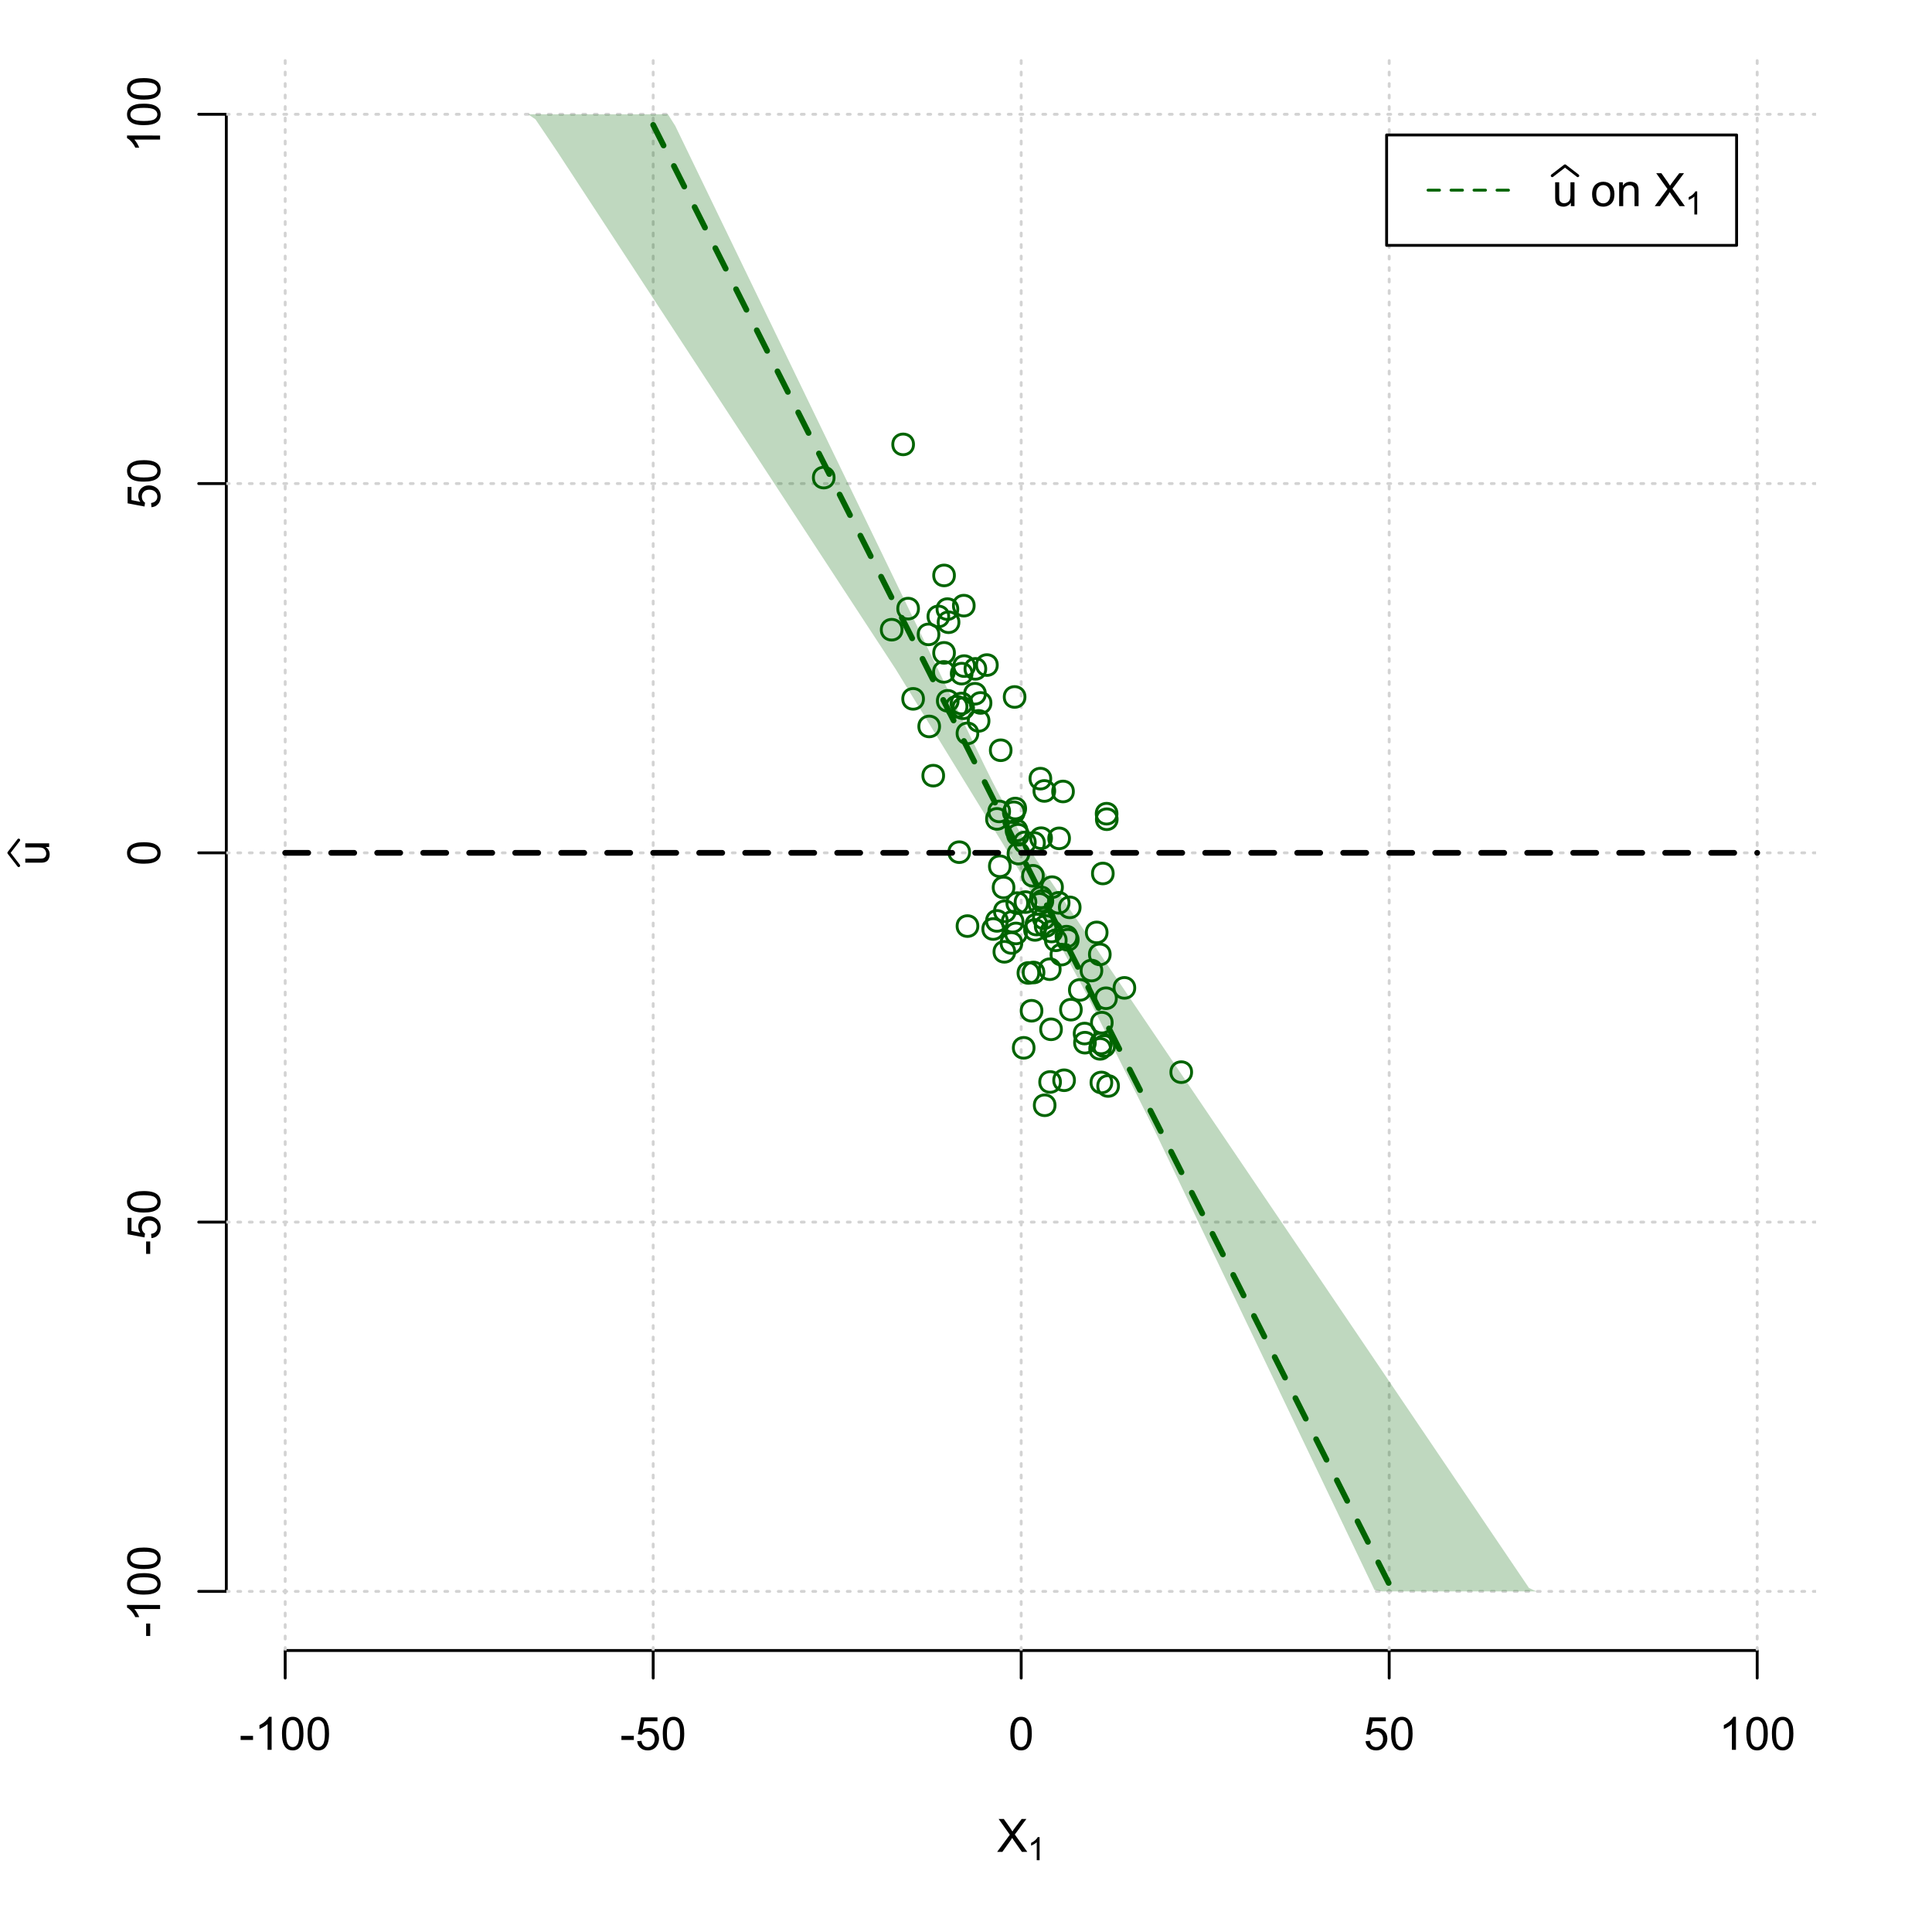 <?xml version="1.0" encoding="UTF-8"?>
<svg xmlns="http://www.w3.org/2000/svg" xmlns:xlink="http://www.w3.org/1999/xlink" width="504pt" height="504pt" viewBox="0 0 504 504" version="1.1">
<defs>
<g>
<symbol overflow="visible" id="glyph0-0">
<path style="stroke:none;" d="M 1.5 0 L 1.5 -7.5 L 7.5 -7.5 L 7.5 0 Z M 1.688 -0.188 L 7.312 -0.188 L 7.312 -7.312 L 1.688 -7.312 Z M 1.688 -0.188 "/>
</symbol>
<symbol overflow="visible" id="glyph0-1">
<path style="stroke:none;" d="M 0.055 0 L 3.375 -4.477 L 0.445 -8.59 L 1.797 -8.59 L 3.359 -6.387 C 3.68 -5.93 3.91 -5.578 4.047 -5.332 C 4.238 -5.645 4.465 -5.969 4.727 -6.312 L 6.457 -8.59 L 7.695 -8.59 L 4.676 -4.539 L 7.93 0 L 6.523 0 L 4.359 -3.062 C 4.238 -3.238 4.113 -3.43 3.984 -3.641 C 3.789 -3.324 3.652 -3.109 3.574 -2.992 L 1.418 0 Z M 0.055 0 "/>
</symbol>
<symbol overflow="visible" id="glyph0-2">
<path style="stroke:none;" d="M 0.383 -2.578 L 0.383 -3.641 L 3.621 -3.641 L 3.621 -2.578 Z M 0.383 -2.578 "/>
</symbol>
<symbol overflow="visible" id="glyph0-3">
<path style="stroke:none;" d="M 4.469 0 L 3.414 0 L 3.414 -6.719 C 3.16 -6.477 2.828 -6.234 2.414 -5.996 C 2 -5.75 1.629 -5.57 1.305 -5.449 L 1.305 -6.469 C 1.895 -6.742 2.41 -7.078 2.852 -7.477 C 3.293 -7.871 3.605 -8.254 3.789 -8.625 L 4.469 -8.625 Z M 4.469 0 "/>
</symbol>
<symbol overflow="visible" id="glyph0-4">
<path style="stroke:none;" d="M 0.5 -4.234 C 0.496 -5.246 0.602 -6.062 0.812 -6.688 C 1.02 -7.305 1.328 -7.785 1.742 -8.121 C 2.148 -8.457 2.668 -8.625 3.297 -8.625 C 3.758 -8.625 4.164 -8.531 4.512 -8.348 C 4.855 -8.16 5.141 -7.891 5.371 -7.543 C 5.594 -7.191 5.773 -6.766 5.906 -6.266 C 6.035 -5.762 6.098 -5.086 6.102 -4.234 C 6.098 -3.227 5.996 -2.414 5.789 -1.797 C 5.578 -1.176 5.266 -0.695 4.859 -0.359 C 4.445 -0.02 3.926 0.145 3.297 0.148 C 2.465 0.145 1.816 -0.148 1.348 -0.742 C 0.781 -1.457 0.496 -2.621 0.5 -4.234 Z M 1.582 -4.234 C 1.582 -2.824 1.746 -1.887 2.074 -1.418 C 2.402 -0.949 2.809 -0.715 3.297 -0.719 C 3.777 -0.715 4.184 -0.949 4.52 -1.422 C 4.848 -1.887 5.016 -2.824 5.016 -4.234 C 5.016 -5.648 4.848 -6.59 4.52 -7.055 C 4.184 -7.516 3.773 -7.746 3.289 -7.75 C 2.801 -7.746 2.414 -7.543 2.125 -7.137 C 1.762 -6.613 1.582 -5.645 1.582 -4.234 Z M 1.582 -4.234 "/>
</symbol>
<symbol overflow="visible" id="glyph0-5">
<path style="stroke:none;" d="M 0.5 -2.25 L 1.605 -2.344 C 1.684 -1.805 1.871 -1.398 2.176 -1.125 C 2.473 -0.852 2.836 -0.715 3.258 -0.719 C 3.766 -0.715 4.195 -0.906 4.547 -1.293 C 4.898 -1.672 5.074 -2.18 5.074 -2.82 C 5.074 -3.414 4.902 -3.891 4.566 -4.242 C 4.227 -4.59 3.785 -4.762 3.242 -4.766 C 2.898 -4.762 2.594 -4.684 2.32 -4.531 C 2.047 -4.375 1.832 -4.176 1.676 -3.93 L 0.688 -4.062 L 1.516 -8.473 L 5.789 -8.473 L 5.789 -7.465 L 2.359 -7.465 L 1.898 -5.156 C 2.414 -5.516 2.953 -5.695 3.523 -5.695 C 4.27 -5.695 4.902 -5.434 5.422 -4.914 C 5.934 -4.395 6.191 -3.727 6.195 -2.914 C 6.191 -2.133 5.965 -1.461 5.516 -0.898 C 4.961 -0.199 4.211 0.145 3.258 0.148 C 2.477 0.145 1.836 -0.07 1.344 -0.508 C 0.844 -0.941 0.562 -1.523 0.5 -2.25 Z M 0.5 -2.25 "/>
</symbol>
<symbol overflow="visible" id="glyph0-6">
<path style="stroke:none;" d="M 4.867 0 L 4.867 -0.914 C 4.379 -0.211 3.723 0.141 2.895 0.141 C 2.527 0.141 2.184 0.07 1.867 -0.07 C 1.547 -0.211 1.309 -0.387 1.156 -0.602 C 1 -0.812 0.895 -1.074 0.832 -1.383 C 0.785 -1.59 0.762 -1.918 0.766 -2.367 L 0.766 -6.223 L 1.82 -6.223 L 1.82 -2.773 C 1.816 -2.219 1.84 -1.848 1.887 -1.656 C 1.949 -1.379 2.09 -1.16 2.309 -1.004 C 2.523 -0.84 2.789 -0.762 3.105 -0.766 C 3.418 -0.762 3.715 -0.844 3.996 -1.008 C 4.273 -1.172 4.469 -1.391 4.586 -1.672 C 4.699 -1.949 4.758 -2.355 4.758 -2.891 L 4.758 -6.223 L 5.812 -6.223 L 5.812 0 Z M 4.867 0 "/>
</symbol>
<symbol overflow="visible" id="glyph0-7">
<path style="stroke:none;" d=""/>
</symbol>
<symbol overflow="visible" id="glyph0-8">
<path style="stroke:none;" d="M 0.398 -3.109 C 0.398 -4.262 0.719 -5.117 1.359 -5.672 C 1.895 -6.133 2.547 -6.363 3.316 -6.363 C 4.172 -6.363 4.871 -6.082 5.414 -5.52 C 5.953 -4.957 6.223 -4.184 6.227 -3.199 C 6.223 -2.398 6.102 -1.766 5.867 -1.309 C 5.625 -0.848 5.277 -0.492 4.82 -0.238 C 4.359 0.016 3.859 0.141 3.316 0.141 C 2.441 0.141 1.734 -0.137 1.203 -0.695 C 0.664 -1.254 0.398 -2.059 0.398 -3.109 Z M 1.484 -3.109 C 1.48 -2.309 1.656 -1.711 2.004 -1.32 C 2.348 -0.922 2.785 -0.727 3.316 -0.727 C 3.84 -0.727 4.273 -0.926 4.621 -1.324 C 4.969 -1.723 5.145 -2.328 5.145 -3.148 C 5.145 -3.914 4.969 -4.496 4.617 -4.895 C 4.266 -5.289 3.832 -5.488 3.316 -5.492 C 2.785 -5.488 2.348 -5.293 2.004 -4.898 C 1.656 -4.5 1.48 -3.902 1.484 -3.109 Z M 1.484 -3.109 "/>
</symbol>
<symbol overflow="visible" id="glyph0-9">
<path style="stroke:none;" d="M 0.789 0 L 0.789 -6.223 L 1.742 -6.223 L 1.742 -5.336 C 2.195 -6.02 2.855 -6.363 3.719 -6.363 C 4.09 -6.363 4.434 -6.293 4.754 -6.16 C 5.066 -6.023 5.305 -5.848 5.461 -5.633 C 5.617 -5.41 5.727 -5.152 5.789 -4.852 C 5.828 -4.656 5.848 -4.312 5.848 -3.828 L 5.848 0 L 4.793 0 L 4.793 -3.785 C 4.793 -4.215 4.75 -4.535 4.668 -4.75 C 4.586 -4.961 4.441 -5.129 4.234 -5.258 C 4.023 -5.383 3.777 -5.449 3.5 -5.449 C 3.047 -5.449 2.66 -5.305 2.332 -5.02 C 2.004 -4.734 1.84 -4.195 1.844 -3.398 L 1.844 0 Z M 0.789 0 "/>
</symbol>
<symbol overflow="visible" id="glyph1-0">
<path style="stroke:none;" d="M 1.051 0 L 1.051 -5.25 L 5.25 -5.25 L 5.25 0 Z M 1.18 -0.133 L 5.117 -0.133 L 5.117 -5.117 L 1.18 -5.117 Z M 1.18 -0.133 "/>
</symbol>
<symbol overflow="visible" id="glyph1-1">
<path style="stroke:none;" d="M 3.129 0 L 2.391 0 L 2.391 -4.703 C 2.211 -4.531 1.977 -4.363 1.691 -4.195 C 1.398 -4.023 1.141 -3.895 0.914 -3.812 L 0.914 -4.527 C 1.328 -4.719 1.688 -4.953 1.996 -5.234 C 2.305 -5.508 2.523 -5.777 2.652 -6.039 L 3.129 -6.039 Z M 3.129 0 "/>
</symbol>
<symbol overflow="visible" id="glyph2-0">
<path style="stroke:none;" d="M 0 -1.5 L -7.5 -1.5 L -7.5 -7.5 L 0 -7.5 Z M -0.188 -1.688 L -0.188 -7.312 L -7.312 -7.312 L -7.312 -1.688 Z M -0.188 -1.688 "/>
</symbol>
<symbol overflow="visible" id="glyph2-1">
<path style="stroke:none;" d="M 0 -4.867 L -0.914 -4.867 C -0.211 -4.379 0.141 -3.723 0.141 -2.895 C 0.141 -2.527 0.07 -2.184 -0.07 -1.867 C -0.211 -1.547 -0.387 -1.309 -0.598 -1.156 C -0.809 -1 -1.07 -0.895 -1.383 -0.832 C -1.59 -0.789 -1.918 -0.766 -2.367 -0.77 L -6.223 -0.77 L -6.223 -1.824 L -2.773 -1.824 C -2.219 -1.82 -1.848 -1.844 -1.656 -1.887 C -1.379 -1.949 -1.16 -2.09 -1.004 -2.309 C -0.84 -2.523 -0.762 -2.789 -0.766 -3.105 C -0.762 -3.418 -0.844 -3.715 -1.008 -3.996 C -1.172 -4.273 -1.391 -4.469 -1.672 -4.586 C -1.945 -4.699 -2.352 -4.758 -2.887 -4.758 L -6.223 -4.758 L -6.223 -5.812 L 0 -5.812 Z M 0 -4.867 "/>
</symbol>
<symbol overflow="visible" id="glyph2-2">
<path style="stroke:none;" d="M -2.578 -0.383 L -3.641 -0.383 L -3.641 -3.621 L -2.578 -3.621 Z M -2.578 -0.383 "/>
</symbol>
<symbol overflow="visible" id="glyph2-3">
<path style="stroke:none;" d="M 0 -4.469 L 0 -3.414 L -6.719 -3.418 C -6.477 -3.16 -6.234 -2.828 -5.996 -2.418 C -5.75 -2.004 -5.57 -1.633 -5.449 -1.309 L -6.469 -1.309 C -6.742 -1.895 -7.078 -2.41 -7.477 -2.852 C -7.871 -3.293 -8.254 -3.605 -8.625 -3.793 L -8.625 -4.473 Z M 0 -4.469 "/>
</symbol>
<symbol overflow="visible" id="glyph2-4">
<path style="stroke:none;" d="M -4.234 -0.5 C -5.246 -0.496 -6.062 -0.602 -6.688 -0.812 C -7.305 -1.02 -7.785 -1.328 -8.121 -1.742 C -8.457 -2.152 -8.625 -2.672 -8.625 -3.301 C -8.625 -3.758 -8.531 -4.164 -8.348 -4.512 C -8.16 -4.859 -7.891 -5.145 -7.543 -5.371 C -7.191 -5.594 -6.766 -5.773 -6.266 -5.906 C -5.762 -6.035 -5.086 -6.098 -4.234 -6.102 C -3.223 -6.098 -2.41 -5.996 -1.793 -5.789 C -1.176 -5.578 -0.695 -5.266 -0.359 -4.859 C -0.02 -4.445 0.145 -3.926 0.148 -3.297 C 0.145 -2.465 -0.148 -1.816 -0.742 -1.348 C -1.457 -0.781 -2.621 -0.496 -4.234 -0.5 Z M -4.234 -1.582 C -2.824 -1.582 -1.887 -1.746 -1.418 -2.074 C -0.949 -2.402 -0.715 -2.809 -0.719 -3.297 C -0.715 -3.777 -0.949 -4.184 -1.422 -4.52 C -1.887 -4.848 -2.824 -5.016 -4.234 -5.016 C -5.648 -5.016 -6.59 -4.848 -7.055 -4.52 C -7.516 -4.188 -7.746 -3.777 -7.75 -3.289 C -7.746 -2.801 -7.543 -2.414 -7.137 -2.129 C -6.613 -1.762 -5.645 -1.582 -4.234 -1.582 Z M -4.234 -1.582 "/>
</symbol>
<symbol overflow="visible" id="glyph2-5">
<path style="stroke:none;" d="M -2.25 -0.5 L -2.344 -1.605 C -1.805 -1.684 -1.398 -1.871 -1.125 -2.176 C -0.852 -2.473 -0.715 -2.836 -0.719 -3.258 C -0.715 -3.766 -0.906 -4.195 -1.293 -4.547 C -1.672 -4.898 -2.18 -5.074 -2.816 -5.074 C -3.414 -5.074 -3.891 -4.902 -4.242 -4.566 C -4.59 -4.227 -4.762 -3.785 -4.766 -3.242 C -4.762 -2.898 -4.684 -2.594 -4.531 -2.32 C -4.375 -2.047 -4.176 -1.832 -3.93 -1.676 L -4.062 -0.688 L -8.473 -1.52 L -8.473 -5.789 L -7.465 -5.789 L -7.465 -2.363 L -5.156 -1.898 C -5.516 -2.414 -5.695 -2.953 -5.695 -3.523 C -5.695 -4.27 -5.434 -4.902 -4.914 -5.422 C -4.395 -5.934 -3.727 -6.191 -2.91 -6.195 C -2.133 -6.191 -1.461 -5.965 -0.895 -5.516 C -0.199 -4.961 0.145 -4.211 0.148 -3.258 C 0.145 -2.477 -0.07 -1.836 -0.508 -1.344 C -0.941 -0.848 -1.523 -0.566 -2.25 -0.5 Z M -2.25 -0.5 "/>
</symbol>
</g>
<clipPath id="clip1">
  <path d="M 74 14.398 L 75 14.398 L 75 430.559 L 74 430.559 Z M 74 14.398 "/>
</clipPath>
<clipPath id="clip2">
  <path d="M 170 14.398 L 171 14.398 L 171 430.559 L 170 430.559 Z M 170 14.398 "/>
</clipPath>
<clipPath id="clip3">
  <path d="M 266 14.398 L 267 14.398 L 267 430.559 L 266 430.559 Z M 266 14.398 "/>
</clipPath>
<clipPath id="clip4">
  <path d="M 362 14.398 L 363 14.398 L 363 430.559 L 362 430.559 Z M 362 14.398 "/>
</clipPath>
<clipPath id="clip5">
  <path d="M 458 14.398 L 459 14.398 L 459 430.559 L 458 430.559 Z M 458 14.398 "/>
</clipPath>
<clipPath id="clip6">
  <path d="M 59.039 414 L 473.758 414 L 473.758 416 L 59.039 416 Z M 59.039 414 "/>
</clipPath>
<clipPath id="clip7">
  <path d="M 59.039 318 L 473.758 318 L 473.758 320 L 59.039 320 Z M 59.039 318 "/>
</clipPath>
<clipPath id="clip8">
  <path d="M 59.039 222 L 473.758 222 L 473.758 223 L 59.039 223 Z M 59.039 222 "/>
</clipPath>
<clipPath id="clip9">
  <path d="M 59.039 125 L 473.758 125 L 473.758 127 L 59.039 127 Z M 59.039 125 "/>
</clipPath>
<clipPath id="clip10">
  <path d="M 59.039 29 L 473.758 29 L 473.758 31 L 59.039 31 Z M 59.039 29 "/>
</clipPath>
</defs>
<g id="surface5106">
<rect x="0" y="0" width="504" height="504" style="fill:rgb(100%,100%,100%);fill-opacity:1;stroke:none;"/>
<g style="fill:rgb(0%,0%,0%);fill-opacity:1;">
  <use xlink:href="#glyph0-1" x="260.062" y="483.102"/>
</g>
<g style="fill:rgb(0%,0%,0%);fill-opacity:1;">
  <use xlink:href="#glyph1-1" x="268.066" y="485.281"/>
</g>
<g style="fill:rgb(0%,0%,0%);fill-opacity:1;">
  <use xlink:href="#glyph2-1" x="12.82" y="225.816"/>
</g>
<path style="fill:none;stroke-width:0.75;stroke-linecap:round;stroke-linejoin:round;stroke:rgb(0%,0%,0%);stroke-opacity:1;stroke-miterlimit:10;" d="M 4.879 225.816 L 2.301 222.48 L 4.879 219.145 "/>
<path style="fill:none;stroke-width:0.75;stroke-linecap:round;stroke-linejoin:round;stroke:rgb(0%,0%,0%);stroke-opacity:1;stroke-miterlimit:10;" d="M 74.398 430.559 L 458.398 430.559 "/>
<path style="fill:none;stroke-width:0.75;stroke-linecap:round;stroke-linejoin:round;stroke:rgb(0%,0%,0%);stroke-opacity:1;stroke-miterlimit:10;" d="M 74.398 430.559 L 74.398 437.762 "/>
<path style="fill:none;stroke-width:0.75;stroke-linecap:round;stroke-linejoin:round;stroke:rgb(0%,0%,0%);stroke-opacity:1;stroke-miterlimit:10;" d="M 170.398 430.559 L 170.398 437.762 "/>
<path style="fill:none;stroke-width:0.75;stroke-linecap:round;stroke-linejoin:round;stroke:rgb(0%,0%,0%);stroke-opacity:1;stroke-miterlimit:10;" d="M 266.398 430.559 L 266.398 437.762 "/>
<path style="fill:none;stroke-width:0.75;stroke-linecap:round;stroke-linejoin:round;stroke:rgb(0%,0%,0%);stroke-opacity:1;stroke-miterlimit:10;" d="M 362.398 430.559 L 362.398 437.762 "/>
<path style="fill:none;stroke-width:0.75;stroke-linecap:round;stroke-linejoin:round;stroke:rgb(0%,0%,0%);stroke-opacity:1;stroke-miterlimit:10;" d="M 458.398 430.559 L 458.398 437.762 "/>
<g style="fill:rgb(0%,0%,0%);fill-opacity:1;">
  <use xlink:href="#glyph0-2" x="62.391" y="456.48"/>
  <use xlink:href="#glyph0-3" x="66.387" y="456.48"/>
  <use xlink:href="#glyph0-4" x="73.061" y="456.48"/>
  <use xlink:href="#glyph0-4" x="79.734" y="456.48"/>
</g>
<g style="fill:rgb(0%,0%,0%);fill-opacity:1;">
  <use xlink:href="#glyph0-2" x="161.727" y="456.48"/>
  <use xlink:href="#glyph0-5" x="165.723" y="456.48"/>
  <use xlink:href="#glyph0-4" x="172.396" y="456.48"/>
</g>
<g style="fill:rgb(0%,0%,0%);fill-opacity:1;">
  <use xlink:href="#glyph0-4" x="263.062" y="456.48"/>
</g>
<g style="fill:rgb(0%,0%,0%);fill-opacity:1;">
  <use xlink:href="#glyph0-5" x="355.727" y="456.48"/>
  <use xlink:href="#glyph0-4" x="362.4" y="456.48"/>
</g>
<g style="fill:rgb(0%,0%,0%);fill-opacity:1;">
  <use xlink:href="#glyph0-3" x="448.387" y="456.48"/>
  <use xlink:href="#glyph0-4" x="455.061" y="456.48"/>
  <use xlink:href="#glyph0-4" x="461.734" y="456.48"/>
</g>
<path style="fill:none;stroke-width:0.75;stroke-linecap:round;stroke-linejoin:round;stroke:rgb(0%,0%,0%);stroke-opacity:1;stroke-miterlimit:10;" d="M 59.039 415.148 L 59.039 29.812 "/>
<path style="fill:none;stroke-width:0.75;stroke-linecap:round;stroke-linejoin:round;stroke:rgb(0%,0%,0%);stroke-opacity:1;stroke-miterlimit:10;" d="M 59.039 415.148 L 51.84 415.148 "/>
<path style="fill:none;stroke-width:0.75;stroke-linecap:round;stroke-linejoin:round;stroke:rgb(0%,0%,0%);stroke-opacity:1;stroke-miterlimit:10;" d="M 59.039 318.812 L 51.84 318.812 "/>
<path style="fill:none;stroke-width:0.75;stroke-linecap:round;stroke-linejoin:round;stroke:rgb(0%,0%,0%);stroke-opacity:1;stroke-miterlimit:10;" d="M 59.039 222.48 L 51.84 222.48 "/>
<path style="fill:none;stroke-width:0.75;stroke-linecap:round;stroke-linejoin:round;stroke:rgb(0%,0%,0%);stroke-opacity:1;stroke-miterlimit:10;" d="M 59.039 126.148 L 51.84 126.148 "/>
<path style="fill:none;stroke-width:0.75;stroke-linecap:round;stroke-linejoin:round;stroke:rgb(0%,0%,0%);stroke-opacity:1;stroke-miterlimit:10;" d="M 59.039 29.812 L 51.84 29.812 "/>
<g style="fill:rgb(0%,0%,0%);fill-opacity:1;">
  <use xlink:href="#glyph2-2" x="41.762" y="427.156"/>
  <use xlink:href="#glyph2-3" x="41.762" y="423.16"/>
  <use xlink:href="#glyph2-4" x="41.762" y="416.486"/>
  <use xlink:href="#glyph2-4" x="41.762" y="409.812"/>
</g>
<g style="fill:rgb(0%,0%,0%);fill-opacity:1;">
  <use xlink:href="#glyph2-2" x="41.762" y="327.484"/>
  <use xlink:href="#glyph2-5" x="41.762" y="323.488"/>
  <use xlink:href="#glyph2-4" x="41.762" y="316.814"/>
</g>
<g style="fill:rgb(0%,0%,0%);fill-opacity:1;">
  <use xlink:href="#glyph2-4" x="41.762" y="225.816"/>
</g>
<g style="fill:rgb(0%,0%,0%);fill-opacity:1;">
  <use xlink:href="#glyph2-5" x="41.762" y="132.82"/>
  <use xlink:href="#glyph2-4" x="41.762" y="126.146"/>
</g>
<g style="fill:rgb(0%,0%,0%);fill-opacity:1;">
  <use xlink:href="#glyph2-3" x="41.762" y="39.824"/>
  <use xlink:href="#glyph2-4" x="41.762" y="33.15"/>
  <use xlink:href="#glyph2-4" x="41.762" y="26.477"/>
</g>
<g clip-path="url(#clip1)" clip-rule="nonzero">
<path style="fill:none;stroke-width:0.75;stroke-linecap:round;stroke-linejoin:round;stroke:rgb(82.745%,82.745%,82.745%);stroke-opacity:1;stroke-dasharray:0.75,2.25;stroke-miterlimit:10;" d="M 74.398 430.559 L 74.398 14.398 "/>
</g>
<g clip-path="url(#clip2)" clip-rule="nonzero">
<path style="fill:none;stroke-width:0.75;stroke-linecap:round;stroke-linejoin:round;stroke:rgb(82.745%,82.745%,82.745%);stroke-opacity:1;stroke-dasharray:0.75,2.25;stroke-miterlimit:10;" d="M 170.398 430.559 L 170.398 14.398 "/>
</g>
<g clip-path="url(#clip3)" clip-rule="nonzero">
<path style="fill:none;stroke-width:0.75;stroke-linecap:round;stroke-linejoin:round;stroke:rgb(82.745%,82.745%,82.745%);stroke-opacity:1;stroke-dasharray:0.75,2.25;stroke-miterlimit:10;" d="M 266.398 430.559 L 266.398 14.398 "/>
</g>
<g clip-path="url(#clip4)" clip-rule="nonzero">
<path style="fill:none;stroke-width:0.75;stroke-linecap:round;stroke-linejoin:round;stroke:rgb(82.745%,82.745%,82.745%);stroke-opacity:1;stroke-dasharray:0.75,2.25;stroke-miterlimit:10;" d="M 362.398 430.559 L 362.398 14.398 "/>
</g>
<g clip-path="url(#clip5)" clip-rule="nonzero">
<path style="fill:none;stroke-width:0.75;stroke-linecap:round;stroke-linejoin:round;stroke:rgb(82.745%,82.745%,82.745%);stroke-opacity:1;stroke-dasharray:0.75,2.25;stroke-miterlimit:10;" d="M 458.398 430.559 L 458.398 14.398 "/>
</g>
<g clip-path="url(#clip6)" clip-rule="nonzero">
<path style="fill:none;stroke-width:0.75;stroke-linecap:round;stroke-linejoin:round;stroke:rgb(82.745%,82.745%,82.745%);stroke-opacity:1;stroke-dasharray:0.75,2.25;stroke-miterlimit:10;" d="M 59.039 415.148 L 473.762 415.148 "/>
</g>
<g clip-path="url(#clip7)" clip-rule="nonzero">
<path style="fill:none;stroke-width:0.75;stroke-linecap:round;stroke-linejoin:round;stroke:rgb(82.745%,82.745%,82.745%);stroke-opacity:1;stroke-dasharray:0.75,2.25;stroke-miterlimit:10;" d="M 59.039 318.812 L 473.762 318.812 "/>
</g>
<g clip-path="url(#clip8)" clip-rule="nonzero">
<path style="fill:none;stroke-width:0.75;stroke-linecap:round;stroke-linejoin:round;stroke:rgb(82.745%,82.745%,82.745%);stroke-opacity:1;stroke-dasharray:0.75,2.25;stroke-miterlimit:10;" d="M 59.039 222.48 L 473.762 222.48 "/>
</g>
<g clip-path="url(#clip9)" clip-rule="nonzero">
<path style="fill:none;stroke-width:0.75;stroke-linecap:round;stroke-linejoin:round;stroke:rgb(82.745%,82.745%,82.745%);stroke-opacity:1;stroke-dasharray:0.75,2.25;stroke-miterlimit:10;" d="M 59.039 126.148 L 473.762 126.148 "/>
</g>
<g clip-path="url(#clip10)" clip-rule="nonzero">
<path style="fill:none;stroke-width:0.75;stroke-linecap:round;stroke-linejoin:round;stroke:rgb(82.745%,82.745%,82.745%);stroke-opacity:1;stroke-dasharray:0.75,2.25;stroke-miterlimit:10;" d="M 59.039 29.812 L 473.762 29.812 "/>
</g>
<path style=" stroke:none;fill-rule:nonzero;fill:rgb(0%,39.216%,0%);fill-opacity:0.251;" d="M 74.398 29.812 L 174.238 29.812 L 176.16 32.844 L 178.078 36.812 L 181.922 44.758 L 183.84 48.73 L 185.762 52.703 L 187.68 56.676 L 189.602 60.648 L 191.52 64.617 L 193.441 68.59 L 195.359 72.562 L 197.281 76.535 L 199.199 80.508 L 201.121 84.48 L 203.039 88.453 L 204.961 92.422 L 206.879 96.395 L 208.801 100.367 L 210.719 104.34 L 212.641 108.312 L 214.559 112.285 L 216.48 116.258 L 218.398 120.227 L 220.32 124.199 L 222.238 128.172 L 224.16 132.145 L 226.078 136.117 L 229.922 144.062 L 231.84 148.035 L 233.762 152.004 L 235.68 155.977 L 237.602 159.949 L 239.52 163.922 L 241.441 167.895 L 243.359 171.867 L 245.281 175.84 L 247.199 179.809 L 249.121 183.781 L 251.039 187.754 L 252.961 191.727 L 254.879 195.699 L 256.801 199.672 L 258.719 203.551 L 260.641 207.27 L 262.559 210.797 L 264.48 214.27 L 266.398 217.742 L 268.32 221.129 L 270.238 224.117 L 272.16 226.957 L 274.078 229.793 L 276 232.633 L 277.922 235.469 L 279.84 238.309 L 281.762 241.145 L 283.68 243.984 L 285.602 246.824 L 287.52 249.66 L 289.441 252.5 L 291.359 255.336 L 293.281 258.176 L 295.199 261.012 L 297.121 263.852 L 299.039 266.691 L 300.961 269.527 L 302.879 272.367 L 304.801 275.203 L 306.719 278.043 L 308.641 280.879 L 310.559 283.719 L 312.48 286.559 L 314.398 289.395 L 316.32 292.234 L 318.238 295.07 L 320.16 297.91 L 322.078 300.746 L 325.922 306.426 L 327.84 309.262 L 329.762 312.102 L 331.68 314.938 L 333.602 317.777 L 335.52 320.613 L 337.441 323.453 L 339.359 326.293 L 341.281 329.129 L 343.199 331.969 L 345.121 334.805 L 347.039 337.645 L 348.961 340.484 L 350.879 343.32 L 352.801 346.16 L 354.719 348.996 L 356.641 351.836 L 358.559 354.672 L 360.48 357.512 L 362.398 360.352 L 364.32 363.188 L 366.238 366.027 L 368.16 368.863 L 370.078 371.703 L 372 374.539 L 373.922 377.379 L 375.84 380.219 L 377.762 383.055 L 379.68 385.895 L 381.602 388.73 L 383.52 391.57 L 385.441 394.406 L 387.359 397.246 L 389.281 400.086 L 391.199 402.922 L 393.121 405.762 L 395.039 408.598 L 396.961 411.438 L 398.879 414.273 L 400.801 415.148 L 458.398 415.148 L 360.48 415.148 L 358.559 414.766 L 356.641 410.754 L 354.719 406.742 L 352.801 402.73 L 350.879 398.719 L 348.961 394.703 L 347.039 390.691 L 345.121 386.68 L 343.199 382.668 L 341.281 378.656 L 339.359 374.645 L 337.441 370.633 L 335.52 366.617 L 333.602 362.605 L 331.68 358.594 L 329.762 354.582 L 327.84 350.57 L 325.922 346.559 L 324 342.547 L 322.078 338.531 L 320.16 334.52 L 318.238 330.508 L 316.32 326.496 L 314.398 322.484 L 312.48 318.473 L 310.559 314.461 L 308.641 310.445 L 306.719 306.434 L 304.801 302.422 L 302.879 298.41 L 300.961 294.398 L 299.039 290.543 L 297.121 286.703 L 295.199 282.859 L 293.281 279.02 L 291.359 275.176 L 289.441 271.336 L 287.52 267.496 L 285.602 263.652 L 283.68 259.812 L 281.762 256.203 L 279.84 252.668 L 277.922 249.137 L 274.078 242.074 L 272.16 238.539 L 270.238 235.008 L 268.32 231.477 L 266.398 227.945 L 264.48 224.789 L 262.559 221.664 L 260.641 218.535 L 258.719 215.406 L 256.801 212.277 L 254.879 209.148 L 252.961 206.02 L 251.039 202.891 L 249.121 199.766 L 247.199 196.637 L 245.281 193.508 L 243.359 190.379 L 241.441 187.25 L 239.52 184.121 L 237.602 180.992 L 235.68 177.867 L 233.762 174.738 L 231.84 171.781 L 229.922 168.848 L 226.078 162.973 L 224.16 160.039 L 222.238 157.102 L 220.32 154.168 L 218.398 151.23 L 216.48 148.293 L 214.559 145.359 L 212.641 142.422 L 210.719 139.484 L 208.801 136.551 L 206.879 133.613 L 204.961 130.68 L 203.039 127.742 L 201.121 124.805 L 199.199 121.871 L 197.281 118.934 L 195.359 115.996 L 193.441 113.062 L 191.52 110.125 L 189.602 107.188 L 187.68 104.254 L 185.762 101.316 L 183.84 98.383 L 181.922 95.445 L 180 92.508 L 178.078 89.574 L 176.16 86.637 L 174.238 83.699 L 172.32 80.766 L 170.398 77.828 L 168.48 74.895 L 166.559 71.957 L 164.641 69.02 L 162.719 66.086 L 160.801 63.148 L 158.879 60.211 L 156.961 57.277 L 155.039 54.34 L 153.121 51.406 L 151.199 48.469 L 149.281 45.531 L 147.359 42.598 L 145.441 39.66 L 143.52 36.797 L 141.602 33.957 L 139.68 31.121 L 137.762 29.812 Z M 74.398 29.812 "/>
<path style="fill:none;stroke-width:0.75;stroke-linecap:round;stroke-linejoin:round;stroke:rgb(0%,39.216%,0%);stroke-opacity:1;stroke-miterlimit:10;" d="M 310.852 279.691 C 310.852 283.293 305.449 283.293 305.449 279.691 C 305.449 276.09 310.852 276.09 310.852 279.691 "/>
<path style="fill:none;stroke-width:0.75;stroke-linecap:round;stroke-linejoin:round;stroke:rgb(0%,39.216%,0%);stroke-opacity:1;stroke-miterlimit:10;" d="M 272.156 228.465 C 272.156 232.066 266.758 232.066 266.758 228.465 C 266.758 224.867 272.156 224.867 272.156 228.465 "/>
<path style="fill:none;stroke-width:0.75;stroke-linecap:round;stroke-linejoin:round;stroke:rgb(0%,39.216%,0%);stroke-opacity:1;stroke-miterlimit:10;" d="M 239.602 158.77 C 239.602 162.371 234.203 162.371 234.203 158.77 C 234.203 155.168 239.602 155.168 239.602 158.77 "/>
<path style="fill:none;stroke-width:0.75;stroke-linecap:round;stroke-linejoin:round;stroke:rgb(0%,39.216%,0%);stroke-opacity:1;stroke-miterlimit:10;" d="M 254.129 157.992 C 254.129 161.594 248.727 161.594 248.727 157.992 C 248.727 154.395 254.129 154.395 254.129 157.992 "/>
<path style="fill:none;stroke-width:0.75;stroke-linecap:round;stroke-linejoin:round;stroke:rgb(0%,39.216%,0%);stroke-opacity:1;stroke-miterlimit:10;" d="M 260.156 173.492 C 260.156 177.094 254.754 177.094 254.754 173.492 C 254.754 169.895 260.156 169.895 260.156 173.492 "/>
<path style="fill:none;stroke-width:0.75;stroke-linecap:round;stroke-linejoin:round;stroke:rgb(0%,39.216%,0%);stroke-opacity:1;stroke-miterlimit:10;" d="M 264.5 231.516 C 264.5 235.117 259.098 235.117 259.098 231.516 C 259.098 227.918 264.5 227.918 264.5 231.516 "/>
<path style="fill:none;stroke-width:0.75;stroke-linecap:round;stroke-linejoin:round;stroke:rgb(0%,39.216%,0%);stroke-opacity:1;stroke-miterlimit:10;" d="M 263.367 211.676 C 263.367 215.277 257.965 215.277 257.965 211.676 C 257.965 208.078 263.367 208.078 263.367 211.676 "/>
<path style="fill:none;stroke-width:0.75;stroke-linecap:round;stroke-linejoin:round;stroke:rgb(0%,39.216%,0%);stroke-opacity:1;stroke-miterlimit:10;" d="M 285.641 269.621 C 285.641 273.223 280.238 273.223 280.238 269.621 C 280.238 266.02 285.641 266.02 285.641 269.621 "/>
<path style="fill:none;stroke-width:0.75;stroke-linecap:round;stroke-linejoin:round;stroke:rgb(0%,39.216%,0%);stroke-opacity:1;stroke-miterlimit:10;" d="M 267.383 181.816 C 267.383 185.418 261.984 185.418 261.984 181.816 C 261.984 178.219 267.383 178.219 267.383 181.816 "/>
<path style="fill:none;stroke-width:0.75;stroke-linecap:round;stroke-linejoin:round;stroke:rgb(0%,39.216%,0%);stroke-opacity:1;stroke-miterlimit:10;" d="M 281.25 245.156 C 281.25 248.758 275.852 248.758 275.852 245.156 C 275.852 241.559 281.25 241.559 281.25 245.156 "/>
<path style="fill:none;stroke-width:0.75;stroke-linecap:round;stroke-linejoin:round;stroke:rgb(0%,39.216%,0%);stroke-opacity:1;stroke-miterlimit:10;" d="M 255.082 191.309 C 255.082 194.91 249.68 194.91 249.68 191.309 C 249.68 187.707 255.082 187.707 255.082 191.309 "/>
<path style="fill:none;stroke-width:0.75;stroke-linecap:round;stroke-linejoin:round;stroke:rgb(0%,39.216%,0%);stroke-opacity:1;stroke-miterlimit:10;" d="M 296.02 257.711 C 296.02 261.309 290.621 261.309 290.621 257.711 C 290.621 254.109 296.02 254.109 296.02 257.711 "/>
<path style="fill:none;stroke-width:0.75;stroke-linecap:round;stroke-linejoin:round;stroke:rgb(0%,39.216%,0%);stroke-opacity:1;stroke-miterlimit:10;" d="M 240.906 182.312 C 240.906 185.91 235.508 185.91 235.508 182.312 C 235.508 178.711 240.906 178.711 240.906 182.312 "/>
<path style="fill:none;stroke-width:0.75;stroke-linecap:round;stroke-linejoin:round;stroke:rgb(0%,39.216%,0%);stroke-opacity:1;stroke-miterlimit:10;" d="M 247.488 160.809 C 247.488 164.41 242.09 164.41 242.09 160.809 C 242.09 157.207 247.488 157.207 247.488 160.809 "/>
<path style="fill:none;stroke-width:0.75;stroke-linecap:round;stroke-linejoin:round;stroke:rgb(0%,39.216%,0%);stroke-opacity:1;stroke-miterlimit:10;" d="M 264.707 248.297 C 264.707 251.898 259.309 251.898 259.309 248.297 C 259.309 244.699 264.707 244.699 264.707 248.297 "/>
<path style="fill:none;stroke-width:0.75;stroke-linecap:round;stroke-linejoin:round;stroke:rgb(0%,39.216%,0%);stroke-opacity:1;stroke-miterlimit:10;" d="M 287.43 253.184 C 287.43 256.785 282.031 256.785 282.031 253.184 C 282.031 249.586 287.43 249.586 287.43 253.184 "/>
<path style="fill:none;stroke-width:0.75;stroke-linecap:round;stroke-linejoin:round;stroke:rgb(0%,39.216%,0%);stroke-opacity:1;stroke-miterlimit:10;" d="M 262.773 213.625 C 262.773 217.227 257.371 217.227 257.371 213.625 C 257.371 210.023 262.773 210.023 262.773 213.625 "/>
<path style="fill:none;stroke-width:0.75;stroke-linecap:round;stroke-linejoin:round;stroke:rgb(0%,39.216%,0%);stroke-opacity:1;stroke-miterlimit:10;" d="M 270.219 235.324 C 270.219 238.926 264.82 238.926 264.82 235.324 C 264.82 231.727 270.219 231.727 270.219 235.324 "/>
<path style="fill:none;stroke-width:0.75;stroke-linecap:round;stroke-linejoin:round;stroke:rgb(0%,39.216%,0%);stroke-opacity:1;stroke-miterlimit:10;" d="M 274.629 235.023 C 274.629 238.625 269.23 238.625 269.23 235.023 C 269.23 231.426 274.629 231.426 274.629 235.023 "/>
<path style="fill:none;stroke-width:0.75;stroke-linecap:round;stroke-linejoin:round;stroke:rgb(0%,39.216%,0%);stroke-opacity:1;stroke-miterlimit:10;" d="M 291.422 213.715 C 291.422 217.312 286.023 217.312 286.023 213.715 C 286.023 210.113 291.422 210.113 291.422 213.715 "/>
<path style="fill:none;stroke-width:0.75;stroke-linecap:round;stroke-linejoin:round;stroke:rgb(0%,39.216%,0%);stroke-opacity:1;stroke-miterlimit:10;" d="M 250.152 162.324 C 250.152 165.922 244.75 165.922 244.75 162.324 C 244.75 158.723 250.152 158.723 250.152 162.324 "/>
<path style="fill:none;stroke-width:0.75;stroke-linecap:round;stroke-linejoin:round;stroke:rgb(0%,39.216%,0%);stroke-opacity:1;stroke-miterlimit:10;" d="M 275.004 239.551 C 275.004 243.148 269.602 243.148 269.602 239.551 C 269.602 235.949 275.004 235.949 275.004 239.551 "/>
<path style="fill:none;stroke-width:0.75;stroke-linecap:round;stroke-linejoin:round;stroke:rgb(0%,39.216%,0%);stroke-opacity:1;stroke-miterlimit:10;" d="M 269.75 273.348 C 269.75 276.949 264.352 276.949 264.352 273.348 C 264.352 269.746 269.75 269.746 269.75 273.348 "/>
<path style="fill:none;stroke-width:0.75;stroke-linecap:round;stroke-linejoin:round;stroke:rgb(0%,39.216%,0%);stroke-opacity:1;stroke-miterlimit:10;" d="M 262.77 240.234 C 262.77 243.836 257.367 243.836 257.367 240.234 C 257.367 236.637 262.77 236.637 262.77 240.234 "/>
<path style="fill:none;stroke-width:0.75;stroke-linecap:round;stroke-linejoin:round;stroke:rgb(0%,39.216%,0%);stroke-opacity:1;stroke-miterlimit:10;" d="M 276.559 252.836 C 276.559 256.438 271.156 256.438 271.156 252.836 C 271.156 249.238 276.559 249.238 276.559 252.836 "/>
<path style="fill:none;stroke-width:0.75;stroke-linecap:round;stroke-linejoin:round;stroke:rgb(0%,39.216%,0%);stroke-opacity:1;stroke-miterlimit:10;" d="M 290.129 266.781 C 290.129 270.379 284.73 270.379 284.73 266.781 C 284.73 263.18 290.129 263.18 290.129 266.781 "/>
<path style="fill:none;stroke-width:0.75;stroke-linecap:round;stroke-linejoin:round;stroke:rgb(0%,39.216%,0%);stroke-opacity:1;stroke-miterlimit:10;" d="M 273.074 241.184 C 273.074 244.781 267.676 244.781 267.676 241.184 C 267.676 237.582 273.074 237.582 273.074 241.184 "/>
<path style="fill:none;stroke-width:0.75;stroke-linecap:round;stroke-linejoin:round;stroke:rgb(0%,39.216%,0%);stroke-opacity:1;stroke-miterlimit:10;" d="M 252.934 222.309 C 252.934 225.906 247.535 225.906 247.535 222.309 C 247.535 218.707 252.934 218.707 252.934 222.309 "/>
<path style="fill:none;stroke-width:0.75;stroke-linecap:round;stroke-linejoin:round;stroke:rgb(0%,39.216%,0%);stroke-opacity:1;stroke-miterlimit:10;" d="M 277.148 231.43 C 277.148 235.031 271.75 235.031 271.75 231.43 C 271.75 227.832 277.148 227.832 277.148 231.43 "/>
<path style="fill:none;stroke-width:0.75;stroke-linecap:round;stroke-linejoin:round;stroke:rgb(0%,39.216%,0%);stroke-opacity:1;stroke-miterlimit:10;" d="M 267.172 211.895 C 267.172 215.496 261.77 215.496 261.77 211.895 C 261.77 208.297 267.172 208.297 267.172 211.895 "/>
<path style="fill:none;stroke-width:0.75;stroke-linecap:round;stroke-linejoin:round;stroke:rgb(0%,39.216%,0%);stroke-opacity:1;stroke-miterlimit:10;" d="M 268.254 217.762 C 268.254 221.359 262.852 221.359 262.852 217.762 C 262.852 214.16 268.254 214.16 268.254 217.762 "/>
<path style="fill:none;stroke-width:0.75;stroke-linecap:round;stroke-linejoin:round;stroke:rgb(0%,39.216%,0%);stroke-opacity:1;stroke-miterlimit:10;" d="M 238.305 115.93 C 238.305 119.527 232.902 119.527 232.902 115.93 C 232.902 112.328 238.305 112.328 238.305 115.93 "/>
<path style="fill:none;stroke-width:0.75;stroke-linecap:round;stroke-linejoin:round;stroke:rgb(0%,39.216%,0%);stroke-opacity:1;stroke-miterlimit:10;" d="M 257.148 174.48 C 257.148 178.082 251.746 178.082 251.746 174.48 C 251.746 170.883 257.148 170.883 257.148 174.48 "/>
<path style="fill:none;stroke-width:0.75;stroke-linecap:round;stroke-linejoin:round;stroke:rgb(0%,39.216%,0%);stroke-opacity:1;stroke-miterlimit:10;" d="M 261.793 242.352 C 261.793 245.949 256.395 245.949 256.395 242.352 C 256.395 238.75 261.793 238.75 261.793 242.352 "/>
<path style="fill:none;stroke-width:0.75;stroke-linecap:round;stroke-linejoin:round;stroke:rgb(0%,39.216%,0%);stroke-opacity:1;stroke-miterlimit:10;" d="M 248.98 170.312 C 248.98 173.914 243.578 173.914 243.578 170.312 C 243.578 166.711 248.98 166.711 248.98 170.312 "/>
<path style="fill:none;stroke-width:0.75;stroke-linecap:round;stroke-linejoin:round;stroke:rgb(0%,39.216%,0%);stroke-opacity:1;stroke-miterlimit:10;" d="M 248.977 150.113 C 248.977 153.715 243.578 153.715 243.578 150.113 C 243.578 146.516 248.977 146.516 248.977 150.113 "/>
<path style="fill:none;stroke-width:0.75;stroke-linecap:round;stroke-linejoin:round;stroke:rgb(0%,39.216%,0%);stroke-opacity:1;stroke-miterlimit:10;" d="M 290.02 282.391 C 290.02 285.988 284.617 285.988 284.617 282.391 C 284.617 278.789 290.02 278.789 290.02 282.391 "/>
<path style="fill:none;stroke-width:0.75;stroke-linecap:round;stroke-linejoin:round;stroke:rgb(0%,39.216%,0%);stroke-opacity:1;stroke-miterlimit:10;" d="M 285.73 272 C 285.73 275.602 280.332 275.602 280.332 272 C 280.332 268.402 285.73 268.402 285.73 272 "/>
<path style="fill:none;stroke-width:0.75;stroke-linecap:round;stroke-linejoin:round;stroke:rgb(0%,39.216%,0%);stroke-opacity:1;stroke-miterlimit:10;" d="M 278.879 235.52 C 278.879 239.117 273.48 239.117 273.48 235.52 C 273.48 231.918 278.879 231.918 278.879 235.52 "/>
<path style="fill:none;stroke-width:0.75;stroke-linecap:round;stroke-linejoin:round;stroke:rgb(0%,39.216%,0%);stroke-opacity:1;stroke-miterlimit:10;" d="M 270.055 219.762 C 270.055 223.363 264.652 223.363 264.652 219.762 C 264.652 216.164 270.055 216.164 270.055 219.762 "/>
<path style="fill:none;stroke-width:0.75;stroke-linecap:round;stroke-linejoin:round;stroke:rgb(0%,39.216%,0%);stroke-opacity:1;stroke-miterlimit:10;" d="M 279.594 249.031 C 279.594 252.629 274.191 252.629 274.191 249.031 C 274.191 245.43 279.594 245.43 279.594 249.031 "/>
<path style="fill:none;stroke-width:0.75;stroke-linecap:round;stroke-linejoin:round;stroke:rgb(0%,39.216%,0%);stroke-opacity:1;stroke-miterlimit:10;" d="M 235.309 164.27 C 235.309 167.871 229.906 167.871 229.906 164.27 C 229.906 160.672 235.309 160.672 235.309 164.27 "/>
<path style="fill:none;stroke-width:0.75;stroke-linecap:round;stroke-linejoin:round;stroke:rgb(0%,39.216%,0%);stroke-opacity:1;stroke-miterlimit:10;" d="M 291.383 212.27 C 291.383 215.871 285.98 215.871 285.98 212.27 C 285.98 208.668 291.383 208.668 291.383 212.27 "/>
<path style="fill:none;stroke-width:0.75;stroke-linecap:round;stroke-linejoin:round;stroke:rgb(0%,39.216%,0%);stroke-opacity:1;stroke-miterlimit:10;" d="M 280.008 206.473 C 280.008 210.074 274.609 210.074 274.609 206.473 C 274.609 202.871 280.008 202.871 280.008 206.473 "/>
<path style="fill:none;stroke-width:0.75;stroke-linecap:round;stroke-linejoin:round;stroke:rgb(0%,39.216%,0%);stroke-opacity:1;stroke-miterlimit:10;" d="M 275.223 288.336 C 275.223 291.934 269.824 291.934 269.824 288.336 C 269.824 284.734 275.223 284.734 275.223 288.336 "/>
<path style="fill:none;stroke-width:0.75;stroke-linecap:round;stroke-linejoin:round;stroke:rgb(0%,39.216%,0%);stroke-opacity:1;stroke-miterlimit:10;" d="M 268.078 235.59 C 268.078 239.191 262.68 239.191 262.68 235.59 C 262.68 231.992 268.078 231.992 268.078 235.59 "/>
<path style="fill:none;stroke-width:0.75;stroke-linecap:round;stroke-linejoin:round;stroke:rgb(0%,39.216%,0%);stroke-opacity:1;stroke-miterlimit:10;" d="M 266.863 240.445 C 266.863 244.047 261.465 244.047 261.465 240.445 C 261.465 236.844 266.863 236.844 266.863 240.445 "/>
<path style="fill:none;stroke-width:0.75;stroke-linecap:round;stroke-linejoin:round;stroke:rgb(0%,39.216%,0%);stroke-opacity:1;stroke-miterlimit:10;" d="M 258.5 183.379 C 258.5 186.977 253.098 186.977 253.098 183.379 C 253.098 179.777 258.5 179.777 258.5 183.379 "/>
<path style="fill:none;stroke-width:0.75;stroke-linecap:round;stroke-linejoin:round;stroke:rgb(0%,39.216%,0%);stroke-opacity:1;stroke-miterlimit:10;" d="M 263.523 225.977 C 263.523 229.574 258.121 229.574 258.121 225.977 C 258.121 222.375 263.523 222.375 263.523 225.977 "/>
<path style="fill:none;stroke-width:0.75;stroke-linecap:round;stroke-linejoin:round;stroke:rgb(0%,39.216%,0%);stroke-opacity:1;stroke-miterlimit:10;" d="M 280.293 281.805 C 280.293 285.406 274.891 285.406 274.891 281.805 C 274.891 278.207 280.293 278.207 280.293 281.805 "/>
<path style="fill:none;stroke-width:0.75;stroke-linecap:round;stroke-linejoin:round;stroke:rgb(0%,39.216%,0%);stroke-opacity:1;stroke-miterlimit:10;" d="M 276.887 268.516 C 276.887 272.117 271.484 272.117 271.484 268.516 C 271.484 264.914 276.887 264.914 276.887 268.516 "/>
<path style="fill:none;stroke-width:0.75;stroke-linecap:round;stroke-linejoin:round;stroke:rgb(0%,39.216%,0%);stroke-opacity:1;stroke-miterlimit:10;" d="M 289.68 273.613 C 289.68 277.215 284.281 277.215 284.281 273.613 C 284.281 270.016 289.68 270.016 289.68 273.613 "/>
<path style="fill:none;stroke-width:0.75;stroke-linecap:round;stroke-linejoin:round;stroke:rgb(0%,39.216%,0%);stroke-opacity:1;stroke-miterlimit:10;" d="M 248.938 175.277 C 248.938 178.875 243.539 178.875 243.539 175.277 C 243.539 171.676 248.938 171.676 248.938 175.277 "/>
<path style="fill:none;stroke-width:0.75;stroke-linecap:round;stroke-linejoin:round;stroke:rgb(0%,39.216%,0%);stroke-opacity:1;stroke-miterlimit:10;" d="M 289.609 248.977 C 289.609 252.578 284.207 252.578 284.207 248.977 C 284.207 245.375 289.609 245.375 289.609 248.977 "/>
<path style="fill:none;stroke-width:0.75;stroke-linecap:round;stroke-linejoin:round;stroke:rgb(0%,39.216%,0%);stroke-opacity:1;stroke-miterlimit:10;" d="M 282.07 263.387 C 282.07 266.988 276.672 266.988 276.672 263.387 C 276.672 259.789 282.07 259.789 282.07 263.387 "/>
<path style="fill:none;stroke-width:0.75;stroke-linecap:round;stroke-linejoin:round;stroke:rgb(0%,39.216%,0%);stroke-opacity:1;stroke-miterlimit:10;" d="M 272.441 219.906 C 272.441 223.504 267.043 223.504 267.043 219.906 C 267.043 216.305 272.441 216.305 272.441 219.906 "/>
<path style="fill:none;stroke-width:0.75;stroke-linecap:round;stroke-linejoin:round;stroke:rgb(0%,39.216%,0%);stroke-opacity:1;stroke-miterlimit:10;" d="M 252.246 184.348 C 252.246 187.949 246.844 187.949 246.844 184.348 C 246.844 180.75 252.246 180.75 252.246 184.348 "/>
<path style="fill:none;stroke-width:0.75;stroke-linecap:round;stroke-linejoin:round;stroke:rgb(0%,39.216%,0%);stroke-opacity:1;stroke-miterlimit:10;" d="M 244.926 165.492 C 244.926 169.094 239.523 169.094 239.523 165.492 C 239.523 161.895 244.926 161.895 244.926 165.492 "/>
<path style="fill:none;stroke-width:0.75;stroke-linecap:round;stroke-linejoin:round;stroke:rgb(0%,39.216%,0%);stroke-opacity:1;stroke-miterlimit:10;" d="M 264.836 237.723 C 264.836 241.32 259.434 241.32 259.434 237.723 C 259.434 234.121 264.836 234.121 264.836 237.723 "/>
<path style="fill:none;stroke-width:0.75;stroke-linecap:round;stroke-linejoin:round;stroke:rgb(0%,39.216%,0%);stroke-opacity:1;stroke-miterlimit:10;" d="M 253.57 175.73 C 253.57 179.332 248.172 179.332 248.172 175.73 C 248.172 172.133 253.57 172.133 253.57 175.73 "/>
<path style="fill:none;stroke-width:0.75;stroke-linecap:round;stroke-linejoin:round;stroke:rgb(0%,39.216%,0%);stroke-opacity:1;stroke-miterlimit:10;" d="M 249.938 182.82 C 249.938 186.422 244.539 186.422 244.539 182.82 C 244.539 179.223 249.938 179.223 249.938 182.82 "/>
<path style="fill:none;stroke-width:0.75;stroke-linecap:round;stroke-linejoin:round;stroke:rgb(0%,39.216%,0%);stroke-opacity:1;stroke-miterlimit:10;" d="M 249.855 158.898 C 249.855 162.5 244.457 162.5 244.457 158.898 C 244.457 155.301 249.855 155.301 249.855 158.898 "/>
<path style="fill:none;stroke-width:0.75;stroke-linecap:round;stroke-linejoin:round;stroke:rgb(0%,39.216%,0%);stroke-opacity:1;stroke-miterlimit:10;" d="M 278.992 218.699 C 278.992 222.297 273.594 222.297 273.594 218.699 C 273.594 215.098 278.992 215.098 278.992 218.699 "/>
<path style="fill:none;stroke-width:0.75;stroke-linecap:round;stroke-linejoin:round;stroke:rgb(0%,39.216%,0%);stroke-opacity:1;stroke-miterlimit:10;" d="M 273.855 235.797 C 273.855 239.395 268.457 239.395 268.457 235.797 C 268.457 232.195 273.855 232.195 273.855 235.797 "/>
<path style="fill:none;stroke-width:0.75;stroke-linecap:round;stroke-linejoin:round;stroke:rgb(0%,39.216%,0%);stroke-opacity:1;stroke-miterlimit:10;" d="M 280.91 244.344 C 280.91 247.941 275.512 247.941 275.512 244.344 C 275.512 240.742 280.91 240.742 280.91 244.344 "/>
<path style="fill:none;stroke-width:0.75;stroke-linecap:round;stroke-linejoin:round;stroke:rgb(0%,39.216%,0%);stroke-opacity:1;stroke-miterlimit:10;" d="M 275.48 241.562 C 275.48 245.164 270.078 245.164 270.078 241.562 C 270.078 237.965 275.48 237.965 275.48 241.562 "/>
<path style="fill:none;stroke-width:0.75;stroke-linecap:round;stroke-linejoin:round;stroke:rgb(0%,39.216%,0%);stroke-opacity:1;stroke-miterlimit:10;" d="M 267.742 243.508 C 267.742 247.109 262.344 247.109 262.344 243.508 C 262.344 239.906 267.742 239.906 267.742 243.508 "/>
<path style="fill:none;stroke-width:0.75;stroke-linecap:round;stroke-linejoin:round;stroke:rgb(0%,39.216%,0%);stroke-opacity:1;stroke-miterlimit:10;" d="M 272.324 253.695 C 272.324 257.293 266.926 257.293 266.926 253.695 C 266.926 250.094 272.324 250.094 272.324 253.695 "/>
<path style="fill:none;stroke-width:0.75;stroke-linecap:round;stroke-linejoin:round;stroke:rgb(0%,39.216%,0%);stroke-opacity:1;stroke-miterlimit:10;" d="M 275.137 206.332 C 275.137 209.934 269.734 209.934 269.734 206.332 C 269.734 202.734 275.137 202.734 275.137 206.332 "/>
<path style="fill:none;stroke-width:0.75;stroke-linecap:round;stroke-linejoin:round;stroke:rgb(0%,39.216%,0%);stroke-opacity:1;stroke-miterlimit:10;" d="M 263.754 195.719 C 263.754 199.32 258.355 199.32 258.355 195.719 C 258.355 192.121 263.754 192.121 263.754 195.719 "/>
<path style="fill:none;stroke-width:0.75;stroke-linecap:round;stroke-linejoin:round;stroke:rgb(0%,39.216%,0%);stroke-opacity:1;stroke-miterlimit:10;" d="M 268.379 222.672 C 268.379 226.273 262.98 226.273 262.98 222.672 C 262.98 219.074 268.379 219.074 268.379 222.672 "/>
<path style="fill:none;stroke-width:0.75;stroke-linecap:round;stroke-linejoin:round;stroke:rgb(0%,39.216%,0%);stroke-opacity:1;stroke-miterlimit:10;" d="M 276.637 282.254 C 276.637 285.855 271.238 285.855 271.238 282.254 C 271.238 278.656 276.637 278.656 276.637 282.254 "/>
<path style="fill:none;stroke-width:0.75;stroke-linecap:round;stroke-linejoin:round;stroke:rgb(0%,39.216%,0%);stroke-opacity:1;stroke-miterlimit:10;" d="M 288.797 243.246 C 288.797 246.844 283.398 246.844 283.398 243.246 C 283.398 239.645 288.797 239.645 288.797 243.246 "/>
<path style="fill:none;stroke-width:0.75;stroke-linecap:round;stroke-linejoin:round;stroke:rgb(0%,39.216%,0%);stroke-opacity:1;stroke-miterlimit:10;" d="M 255.086 241.586 C 255.086 245.188 249.684 245.188 249.684 241.586 C 249.684 237.984 255.086 237.984 255.086 241.586 "/>
<path style="fill:none;stroke-width:0.75;stroke-linecap:round;stroke-linejoin:round;stroke:rgb(0%,39.216%,0%);stroke-opacity:1;stroke-miterlimit:10;" d="M 272.699 242.586 C 272.699 246.188 267.297 246.188 267.297 242.586 C 267.297 238.988 272.699 238.988 272.699 242.586 "/>
<path style="fill:none;stroke-width:0.75;stroke-linecap:round;stroke-linejoin:round;stroke:rgb(0%,39.216%,0%);stroke-opacity:1;stroke-miterlimit:10;" d="M 281.762 236.703 C 281.762 240.305 276.363 240.305 276.363 236.703 C 276.363 233.102 281.762 233.102 281.762 236.703 "/>
<path style="fill:none;stroke-width:0.75;stroke-linecap:round;stroke-linejoin:round;stroke:rgb(0%,39.216%,0%);stroke-opacity:1;stroke-miterlimit:10;" d="M 290.738 272.875 C 290.738 276.477 285.336 276.477 285.336 272.875 C 285.336 269.277 290.738 269.277 290.738 272.875 "/>
<path style="fill:none;stroke-width:0.75;stroke-linecap:round;stroke-linejoin:round;stroke:rgb(0%,39.216%,0%);stroke-opacity:1;stroke-miterlimit:10;" d="M 277.004 243 C 277.004 246.602 271.605 246.602 271.605 243 C 271.605 239.402 277.004 239.402 277.004 243 "/>
<path style="fill:none;stroke-width:0.75;stroke-linecap:round;stroke-linejoin:round;stroke:rgb(0%,39.216%,0%);stroke-opacity:1;stroke-miterlimit:10;" d="M 253.531 183.523 C 253.531 187.125 248.133 187.125 248.133 183.523 C 248.133 179.922 253.531 179.922 253.531 183.523 "/>
<path style="fill:none;stroke-width:0.75;stroke-linecap:round;stroke-linejoin:round;stroke:rgb(0%,39.216%,0%);stroke-opacity:1;stroke-miterlimit:10;" d="M 257.043 180.977 C 257.043 184.578 251.645 184.578 251.645 180.977 C 251.645 177.379 257.043 177.379 257.043 180.977 "/>
<path style="fill:none;stroke-width:0.75;stroke-linecap:round;stroke-linejoin:round;stroke:rgb(0%,39.216%,0%);stroke-opacity:1;stroke-miterlimit:10;" d="M 291.223 260.41 C 291.223 264.008 285.824 264.008 285.824 260.41 C 285.824 256.809 291.223 256.809 291.223 260.41 "/>
<path style="fill:none;stroke-width:0.75;stroke-linecap:round;stroke-linejoin:round;stroke:rgb(0%,39.216%,0%);stroke-opacity:1;stroke-miterlimit:10;" d="M 291.773 283.297 C 291.773 286.898 286.375 286.898 286.375 283.297 C 286.375 279.699 291.773 279.699 291.773 283.297 "/>
<path style="fill:none;stroke-width:0.75;stroke-linecap:round;stroke-linejoin:round;stroke:rgb(0%,39.216%,0%);stroke-opacity:1;stroke-miterlimit:10;" d="M 254.223 173.762 C 254.223 177.363 248.824 177.363 248.824 173.762 C 248.824 170.164 254.223 170.164 254.223 173.762 "/>
<path style="fill:none;stroke-width:0.75;stroke-linecap:round;stroke-linejoin:round;stroke:rgb(0%,39.216%,0%);stroke-opacity:1;stroke-miterlimit:10;" d="M 270.977 253.812 C 270.977 257.414 265.578 257.414 265.578 253.812 C 265.578 250.215 270.977 250.215 270.977 253.812 "/>
<path style="fill:none;stroke-width:0.75;stroke-linecap:round;stroke-linejoin:round;stroke:rgb(0%,39.216%,0%);stroke-opacity:1;stroke-miterlimit:10;" d="M 217.59 124.59 C 217.59 128.188 212.188 128.188 212.188 124.59 C 212.188 120.988 217.59 120.988 217.59 124.59 "/>
<path style="fill:none;stroke-width:0.75;stroke-linecap:round;stroke-linejoin:round;stroke:rgb(0%,39.216%,0%);stroke-opacity:1;stroke-miterlimit:10;" d="M 284.391 258.242 C 284.391 261.844 278.988 261.844 278.988 258.242 C 278.988 254.645 284.391 254.645 284.391 258.242 "/>
<path style="fill:none;stroke-width:0.75;stroke-linecap:round;stroke-linejoin:round;stroke:rgb(0%,39.216%,0%);stroke-opacity:1;stroke-miterlimit:10;" d="M 267.551 210.922 C 267.551 214.52 262.152 214.52 262.152 210.922 C 262.152 207.32 267.551 207.32 267.551 210.922 "/>
<path style="fill:none;stroke-width:0.75;stroke-linecap:round;stroke-linejoin:round;stroke:rgb(0%,39.216%,0%);stroke-opacity:1;stroke-miterlimit:10;" d="M 274.266 234.086 C 274.266 237.684 268.867 237.684 268.867 234.086 C 268.867 230.484 274.266 230.484 274.266 234.086 "/>
<path style="fill:none;stroke-width:0.75;stroke-linecap:round;stroke-linejoin:round;stroke:rgb(0%,39.216%,0%);stroke-opacity:1;stroke-miterlimit:10;" d="M 246.156 202.344 C 246.156 205.945 240.754 205.945 240.754 202.344 C 240.754 198.746 246.156 198.746 246.156 202.344 "/>
<path style="fill:none;stroke-width:0.75;stroke-linecap:round;stroke-linejoin:round;stroke:rgb(0%,39.216%,0%);stroke-opacity:1;stroke-miterlimit:10;" d="M 278.125 245.293 C 278.125 248.895 272.727 248.895 272.727 245.293 C 272.727 241.691 278.125 241.691 278.125 245.293 "/>
<path style="fill:none;stroke-width:0.75;stroke-linecap:round;stroke-linejoin:round;stroke:rgb(0%,39.216%,0%);stroke-opacity:1;stroke-miterlimit:10;" d="M 271.801 263.676 C 271.801 267.277 266.398 267.277 266.398 263.676 C 266.398 260.078 271.801 260.078 271.801 263.676 "/>
<path style="fill:none;stroke-width:0.75;stroke-linecap:round;stroke-linejoin:round;stroke:rgb(0%,39.216%,0%);stroke-opacity:1;stroke-miterlimit:10;" d="M 274.297 218.656 C 274.297 222.258 268.898 222.258 268.898 218.656 C 268.898 215.055 274.297 215.055 274.297 218.656 "/>
<path style="fill:none;stroke-width:0.75;stroke-linecap:round;stroke-linejoin:round;stroke:rgb(0%,39.216%,0%);stroke-opacity:1;stroke-miterlimit:10;" d="M 290.398 227.867 C 290.398 231.465 284.996 231.465 284.996 227.867 C 284.996 224.266 290.398 224.266 290.398 227.867 "/>
<path style="fill:none;stroke-width:0.75;stroke-linecap:round;stroke-linejoin:round;stroke:rgb(0%,39.216%,0%);stroke-opacity:1;stroke-miterlimit:10;" d="M 267.875 216.637 C 267.875 220.234 262.477 220.234 262.477 216.637 C 262.477 213.035 267.875 213.035 267.875 216.637 "/>
<path style="fill:none;stroke-width:0.75;stroke-linecap:round;stroke-linejoin:round;stroke:rgb(0%,39.216%,0%);stroke-opacity:1;stroke-miterlimit:10;" d="M 266.551 245.992 C 266.551 249.59 261.148 249.59 261.148 245.992 C 261.148 242.391 266.551 242.391 266.551 245.992 "/>
<path style="fill:none;stroke-width:0.75;stroke-linecap:round;stroke-linejoin:round;stroke:rgb(0%,39.216%,0%);stroke-opacity:1;stroke-miterlimit:10;" d="M 274.105 203.125 C 274.105 206.727 268.703 206.727 268.703 203.125 C 268.703 199.523 274.105 199.523 274.105 203.125 "/>
<path style="fill:none;stroke-width:0.75;stroke-linecap:round;stroke-linejoin:round;stroke:rgb(0%,39.216%,0%);stroke-opacity:1;stroke-miterlimit:10;" d="M 289.922 272.191 C 289.922 275.793 284.523 275.793 284.523 272.191 C 284.523 268.59 289.922 268.59 289.922 272.191 "/>
<path style="fill:none;stroke-width:0.75;stroke-linecap:round;stroke-linejoin:round;stroke:rgb(0%,39.216%,0%);stroke-opacity:1;stroke-miterlimit:10;" d="M 245.102 189.512 C 245.102 193.109 239.699 193.109 239.699 189.512 C 239.699 185.91 245.102 185.91 245.102 189.512 "/>
<path style="fill:none;stroke-width:0.75;stroke-linecap:round;stroke-linejoin:round;stroke:rgb(0%,39.216%,0%);stroke-opacity:1;stroke-miterlimit:10;" d="M 257.992 188.055 C 257.992 191.656 252.594 191.656 252.594 188.055 C 252.594 184.457 257.992 184.457 257.992 188.055 "/>
<path style="fill:none;stroke-width:0.75;stroke-linecap:round;stroke-linejoin:round;stroke:rgb(0%,39.216%,0%);stroke-opacity:1;stroke-miterlimit:10;" d="M 253.961 184.773 C 253.961 188.371 248.559 188.371 248.559 184.773 C 248.559 181.172 253.961 181.172 253.961 184.773 "/>
<path style="fill:none;stroke-width:1.5;stroke-linecap:round;stroke-linejoin:round;stroke:rgb(0%,0%,0%);stroke-opacity:1;stroke-dasharray:6,6;stroke-miterlimit:10;" d="M 74.398 222.48 L 458.398 222.48 "/>
<path style="fill:none;stroke-width:1.5;stroke-linecap:round;stroke-linejoin:round;stroke:rgb(0%,39.216%,0%);stroke-opacity:1;stroke-dasharray:6,6;stroke-miterlimit:10;" d="M 170.398 32.59 L 172.32 36.398 L 174.238 40.203 L 176.16 44.012 L 178.078 47.816 L 180 51.625 L 181.922 55.43 L 183.84 59.238 L 185.762 63.043 L 187.68 66.848 L 189.602 70.656 L 191.52 74.461 L 193.441 78.27 L 195.359 82.074 L 197.281 85.883 L 199.199 89.688 L 201.121 93.496 L 203.039 97.301 L 204.961 101.105 L 206.879 104.914 L 208.801 108.719 L 210.719 112.527 L 212.641 116.332 L 214.559 120.141 L 216.48 123.945 L 218.398 127.754 L 220.32 131.559 L 222.238 135.363 L 224.16 139.172 L 226.078 142.977 L 228 146.785 L 229.922 150.59 L 231.84 154.398 L 233.762 158.203 L 235.68 162.012 L 237.602 165.816 L 239.52 169.621 L 241.441 173.43 L 243.359 177.234 L 245.281 181.043 L 247.199 184.848 L 249.121 188.656 L 251.039 192.461 L 252.961 196.266 L 254.879 200.074 L 256.801 203.879 L 258.719 207.688 L 260.641 211.492 L 262.559 215.301 L 264.48 219.105 L 266.398 222.914 L 268.32 226.719 L 270.238 230.523 L 272.16 234.332 L 274.078 238.137 L 276 241.945 L 277.922 245.75 L 279.84 249.559 L 281.762 253.363 L 283.68 257.172 L 285.602 260.977 L 287.52 264.781 L 289.441 268.59 L 291.359 272.395 L 293.281 276.203 L 295.199 280.008 L 297.121 283.816 L 299.039 287.621 L 300.961 291.43 L 302.879 295.234 L 304.801 299.039 L 306.719 302.848 L 308.641 306.652 L 310.559 310.461 L 312.48 314.266 L 314.398 318.074 L 316.32 321.879 L 318.238 325.688 L 320.16 329.492 L 322.078 333.297 L 324 337.105 L 325.922 340.91 L 327.84 344.719 L 329.762 348.523 L 331.68 352.332 L 333.602 356.137 L 335.52 359.945 L 337.441 363.75 L 339.359 367.555 L 341.281 371.363 L 343.199 375.168 L 345.121 378.977 L 347.039 382.781 L 348.961 386.59 L 350.879 390.395 L 352.801 394.203 L 354.719 398.008 L 356.641 401.812 L 358.559 405.621 L 360.48 409.426 L 362.398 413.234 "/>
<path style="fill-rule:nonzero;fill:rgb(100%,100%,100%);fill-opacity:1;stroke-width:0.75;stroke-linecap:round;stroke-linejoin:round;stroke:rgb(0%,0%,0%);stroke-opacity:1;stroke-miterlimit:10;" d="M 361.727 35.207 L 453.027 35.207 L 453.027 64.008 L 361.727 64.008 Z M 361.727 35.207 "/>
<path style="fill:none;stroke-width:0.75;stroke-linecap:round;stroke-linejoin:round;stroke:rgb(0%,39.216%,0%);stroke-opacity:1;stroke-dasharray:3,3;stroke-miterlimit:10;" d="M 372.523 49.609 L 394.125 49.609 "/>
<g style="fill:rgb(0%,0%,0%);fill-opacity:1;">
  <use xlink:href="#glyph0-6" x="404.926" y="53.777"/>
</g>
<path style="fill:none;stroke-width:0.75;stroke-linecap:round;stroke-linejoin:round;stroke:rgb(0%,0%,0%);stroke-opacity:1;stroke-miterlimit:10;" d="M 404.926 45.836 L 408.262 43.262 L 411.598 45.836 "/>
<g style="fill:rgb(0%,0%,0%);fill-opacity:1;">
  <use xlink:href="#glyph0-7" x="411.598" y="53.777"/>
  <use xlink:href="#glyph0-8" x="414.932" y="53.777"/>
  <use xlink:href="#glyph0-9" x="421.605" y="53.777"/>
  <use xlink:href="#glyph0-7" x="428.279" y="53.777"/>
</g>
<g style="fill:rgb(0%,0%,0%);fill-opacity:1;">
  <use xlink:href="#glyph0-1" x="431.613" y="53.777"/>
</g>
<g style="fill:rgb(0%,0%,0%);fill-opacity:1;">
  <use xlink:href="#glyph1-1" x="439.617" y="55.957"/>
</g>
<g style="fill:rgb(0%,0%,0%);fill-opacity:1;">
  <use xlink:href="#glyph0-7" x="444.289" y="53.777"/>
</g>
</g>
</svg>
